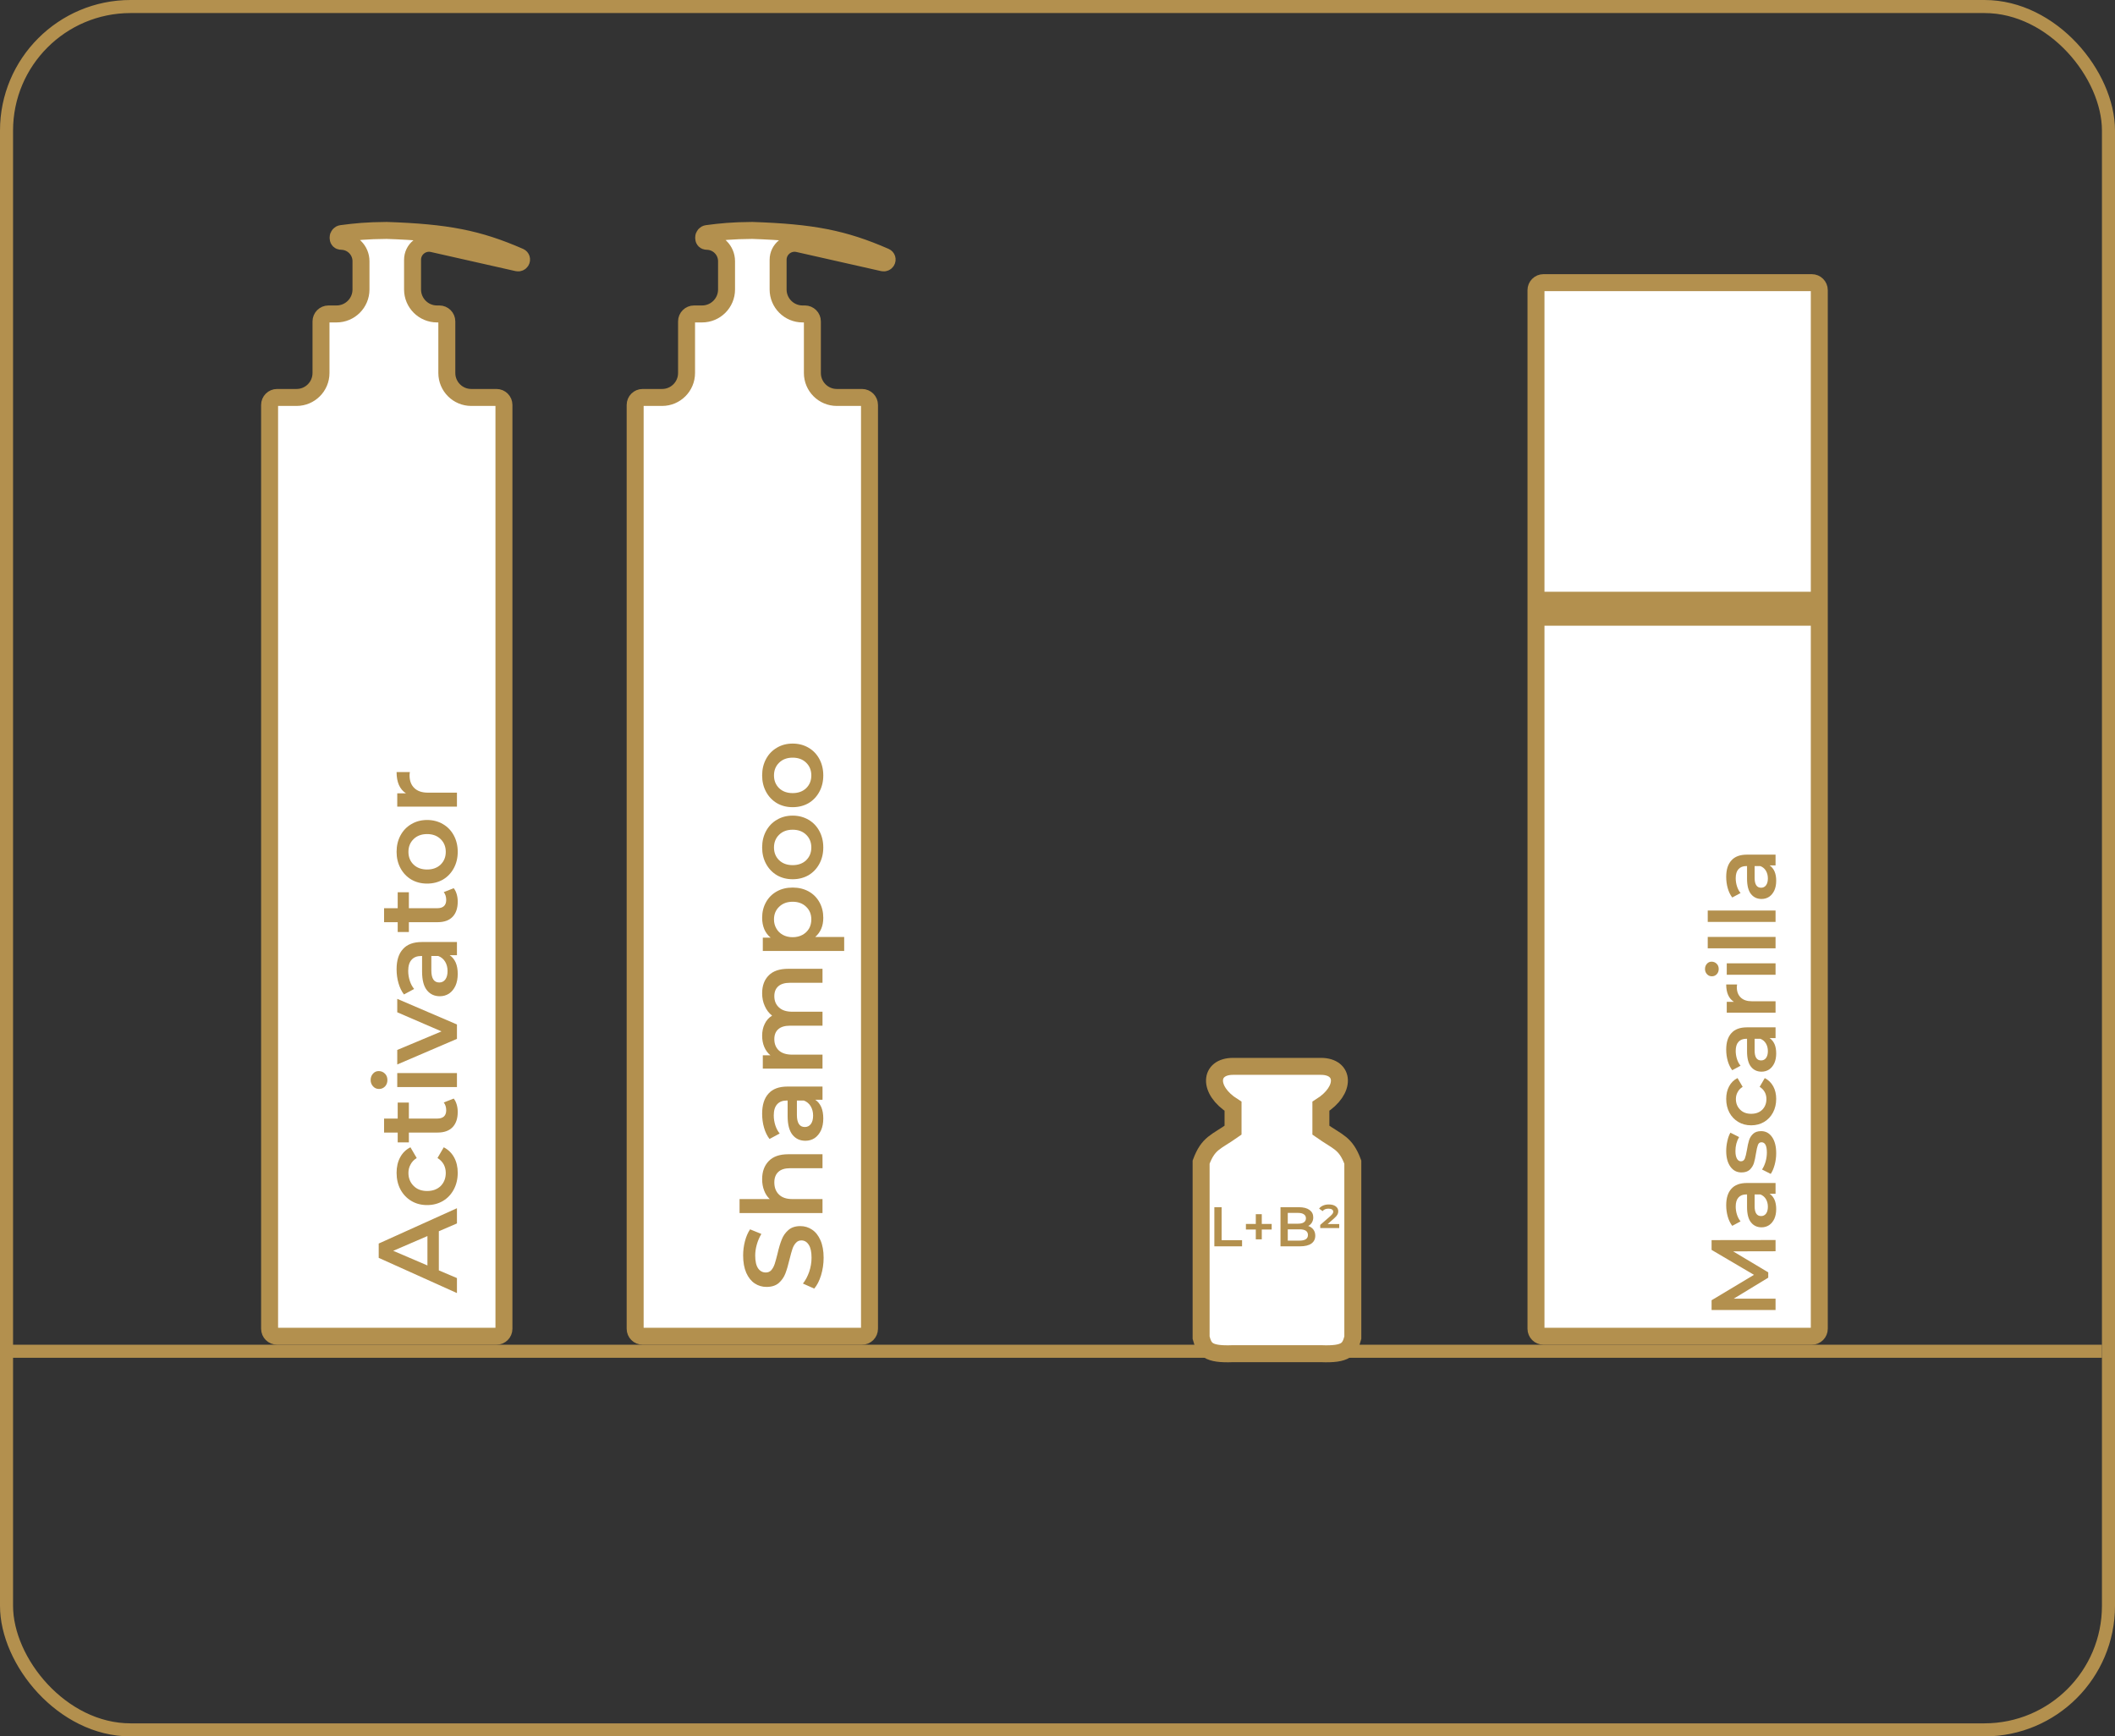 <svg width="162" height="133" viewBox="0 0 162 133" fill="none" xmlns="http://www.w3.org/2000/svg">
<rect x="0" y="0" width="162" height="133" fill="#333333" stroke="none"/>
<line x1="4.37114e-08" y1="103.5" x2="161" y2="103.5" stroke="#B3904E"/>
<path d="M101.174 84.734C103.125 83.5 103.008 81.678 101.174 81.678H98.116H97.504H94.446C92.612 81.678 92.494 83.5 94.446 84.734V86.568C93.132 87.495 92.559 87.524 92 89.013V102.462C92.241 103.334 92.479 103.766 94.446 103.685H97.504H98.116H101.174C103.141 103.766 103.379 103.334 103.62 102.462V89.013C103.061 87.524 102.488 87.495 101.174 86.568V84.734Z" fill="white"/>
<path d="M97.504 81.678H101.174C103.008 81.678 103.125 83.5 101.174 84.734V86.568C102.488 87.495 103.061 87.524 103.62 89.013V102.462C103.379 103.334 103.141 103.766 101.174 103.685H97.504M98.116 81.678H94.446C92.612 81.678 92.494 83.5 94.446 84.734V86.568C93.132 87.495 92.559 87.524 92 89.013V102.462C92.241 103.334 92.479 103.766 94.446 103.685H98.116" stroke="#B3904E" stroke-width="1.3"/>
<path d="M93.014 92.466H93.57V94.992L95.137 94.992V95.463H93.014V92.466ZM97.405 94.178H96.647V94.928H96.189V94.178H95.432V93.75H96.189V93.001H96.647V93.75H97.405V94.178ZM100.204 93.904C100.37 93.959 100.501 94.05 100.598 94.178C100.695 94.304 100.744 94.461 100.744 94.649C100.744 94.909 100.644 95.11 100.444 95.253C100.244 95.393 99.953 95.463 99.571 95.463H98.081L98.081 92.466H99.485C99.839 92.466 100.112 92.536 100.303 92.676C100.494 92.813 100.59 93.003 100.59 93.245C100.59 93.394 100.555 93.525 100.487 93.639C100.418 93.753 100.324 93.842 100.204 93.904ZM98.638 92.903V93.729H99.425C99.619 93.729 99.768 93.695 99.87 93.626C99.976 93.555 100.029 93.452 100.029 93.318C100.029 93.181 99.976 93.078 99.87 93.01C99.768 92.938 99.619 92.903 99.425 92.903H98.638ZM99.537 95.026C99.967 95.026 100.183 94.882 100.183 94.594C100.183 94.305 99.967 94.161 99.537 94.161H98.638V95.026H99.537ZM102.579 93.759V94.063H101.124V93.823L101.89 93.155C101.978 93.075 102.038 93.011 102.07 92.963C102.104 92.911 102.121 92.86 102.121 92.809C102.121 92.74 102.09 92.684 102.027 92.642C101.967 92.599 101.876 92.577 101.753 92.577C101.656 92.577 101.569 92.593 101.492 92.624C101.415 92.656 101.353 92.703 101.308 92.766L101.038 92.573C101.112 92.473 101.212 92.396 101.338 92.342C101.463 92.285 101.612 92.256 101.783 92.256C102.008 92.256 102.185 92.305 102.314 92.402C102.442 92.499 102.506 92.626 102.506 92.783C102.506 92.874 102.484 92.96 102.438 93.04C102.395 93.12 102.308 93.217 102.177 93.331L101.689 93.759H102.579Z" fill="#B3904E"/>
<rect x="0.5" y="0.5" width="161" height="132" rx="9.5" stroke="#B3904E"/>
<path d="M66.6 31.017V101.777C66.6 102.093 66.343 102.35 66.027 102.35H49.223C48.907 102.35 48.65 102.093 48.65 101.777V31.017C48.65 30.7 48.907 30.443 49.223 30.443H50.714C51.749 30.443 52.587 29.605 52.587 28.57V24.62C52.587 24.303 52.844 24.047 53.161 24.047H53.777C54.811 24.047 55.65 23.208 55.65 22.174V20.007C55.65 19.165 54.967 18.482 54.125 18.482C54.001 18.482 53.9 18.381 53.9 18.257V18.185C53.9 18.035 54.011 17.91 54.157 17.89C55.244 17.748 56.074 17.662 57.616 17.65C62.209 17.807 64.608 18.262 67.811 19.662C67.936 19.717 67.996 19.879 67.912 20.015C67.854 20.109 67.742 20.156 67.634 20.132L61.139 18.666C60.35 18.488 59.6 19.088 59.6 19.897V22.174C59.6 23.208 60.439 24.047 61.473 24.047H61.652C61.968 24.047 62.225 24.303 62.225 24.62V28.57C62.225 29.605 63.064 30.443 64.098 30.443H66.027C66.343 30.443 66.6 30.7 66.6 31.017Z" fill="white" stroke="#B3904E" stroke-width="1.3"/>
<path d="M63.086 96.337C63.086 96.8 63.02 97.248 62.889 97.681C62.757 98.11 62.583 98.449 62.366 98.7L61.502 98.315C61.696 98.07 61.855 97.77 61.981 97.416C62.101 97.056 62.161 96.697 62.161 96.337C62.161 95.892 62.09 95.561 61.947 95.344C61.804 95.121 61.616 95.01 61.382 95.01C61.211 95.01 61.071 95.073 60.962 95.198C60.848 95.318 60.76 95.472 60.697 95.661C60.634 95.849 60.563 96.106 60.483 96.431C60.374 96.888 60.266 97.259 60.157 97.544C60.049 97.824 59.881 98.067 59.652 98.272C59.418 98.472 59.104 98.572 58.71 98.572C58.379 98.572 58.08 98.483 57.811 98.306C57.538 98.124 57.321 97.853 57.161 97.493C57.001 97.128 56.921 96.683 56.921 96.157C56.921 95.792 56.967 95.433 57.058 95.079C57.149 94.725 57.281 94.419 57.452 94.162L58.317 94.513C58.163 94.776 58.045 95.05 57.966 95.335C57.886 95.621 57.846 95.898 57.846 96.166C57.846 96.606 57.92 96.934 58.068 97.151C58.217 97.362 58.414 97.467 58.659 97.467C58.83 97.467 58.97 97.407 59.079 97.288C59.187 97.162 59.273 97.005 59.336 96.817C59.398 96.628 59.47 96.371 59.55 96.046C59.652 95.601 59.761 95.236 59.875 94.95C59.983 94.665 60.152 94.422 60.38 94.222C60.608 94.017 60.917 93.914 61.305 93.914C61.636 93.914 61.935 94.005 62.204 94.188C62.472 94.365 62.686 94.636 62.846 95.002C63.006 95.367 63.086 95.812 63.086 96.337ZM58.377 90.319C58.377 89.742 58.545 89.28 58.882 88.932C59.218 88.584 59.718 88.41 60.38 88.41L63 88.41L63 89.48L60.517 89.48C60.117 89.48 59.818 89.574 59.618 89.762C59.413 89.951 59.31 90.219 59.31 90.567C59.31 90.961 59.43 91.272 59.669 91.501C59.903 91.729 60.243 91.843 60.688 91.843L63 91.843L63 92.913L56.647 92.913L56.647 91.843L58.959 91.843C58.77 91.666 58.628 91.449 58.531 91.192C58.428 90.93 58.377 90.639 58.377 90.319ZM58.377 85.305C58.377 84.632 58.539 84.118 58.865 83.764C59.184 83.404 59.669 83.225 60.32 83.225L63 83.225L63 84.235L62.444 84.235C62.643 84.366 62.797 84.555 62.906 84.8C63.009 85.04 63.06 85.331 63.06 85.674C63.06 86.016 63.003 86.316 62.889 86.573C62.769 86.829 62.606 87.029 62.401 87.172C62.19 87.309 61.953 87.377 61.69 87.377C61.279 87.377 60.951 87.226 60.705 86.924C60.454 86.615 60.329 86.133 60.329 85.477L60.329 84.295L60.26 84.295C59.941 84.295 59.695 84.392 59.524 84.586C59.353 84.775 59.267 85.057 59.267 85.434C59.267 85.691 59.307 85.945 59.387 86.196C59.467 86.441 59.578 86.65 59.721 86.821L58.942 87.24C58.759 87.001 58.619 86.712 58.522 86.376C58.425 86.039 58.377 85.682 58.377 85.305ZM62.281 85.451C62.281 85.183 62.221 84.946 62.101 84.74C61.975 84.529 61.798 84.381 61.57 84.295L61.039 84.295L61.039 85.4C61.039 86.016 61.242 86.324 61.647 86.324C61.841 86.324 61.995 86.247 62.11 86.093C62.224 85.939 62.281 85.725 62.281 85.451ZM58.377 76.08C58.377 75.504 58.545 75.047 58.882 74.71C59.213 74.374 59.712 74.205 60.38 74.205L63 74.205L63 75.276L60.517 75.276C60.117 75.276 59.818 75.364 59.618 75.541C59.413 75.718 59.31 75.972 59.31 76.303C59.31 76.663 59.43 76.951 59.669 77.168C59.903 77.385 60.24 77.493 60.68 77.493L63 77.493L63 78.563L60.517 78.563C60.117 78.563 59.818 78.652 59.618 78.829C59.413 79.006 59.31 79.26 59.31 79.591C59.31 79.956 59.427 80.247 59.661 80.464C59.895 80.675 60.234 80.781 60.68 80.781L63 80.781L63 81.851L58.428 81.851L58.428 80.832L59.01 80.832C58.805 80.661 58.648 80.447 58.539 80.19C58.431 79.933 58.377 79.648 58.377 79.334C58.377 78.992 58.442 78.689 58.574 78.426C58.699 78.158 58.887 77.947 59.139 77.793C58.899 77.605 58.713 77.362 58.582 77.065C58.445 76.768 58.377 76.44 58.377 76.08ZM58.377 70.303C58.377 69.858 58.474 69.461 58.668 69.113C58.862 68.759 59.136 68.483 59.49 68.283C59.843 68.083 60.252 67.983 60.714 67.983C61.176 67.983 61.587 68.083 61.947 68.283C62.301 68.483 62.575 68.759 62.769 69.113C62.963 69.461 63.06 69.858 63.06 70.303C63.06 70.92 62.854 71.408 62.444 71.767L64.661 71.767L64.661 72.838L58.428 72.838L58.428 71.819L59.027 71.819C58.81 71.642 58.648 71.425 58.539 71.168C58.431 70.906 58.377 70.617 58.377 70.303ZM62.144 70.423C62.144 70.029 62.013 69.707 61.75 69.456C61.487 69.199 61.142 69.07 60.714 69.07C60.286 69.07 59.941 69.199 59.678 69.456C59.415 69.707 59.284 70.029 59.284 70.423C59.284 70.68 59.344 70.911 59.464 71.117C59.578 71.322 59.744 71.485 59.961 71.605C60.177 71.725 60.428 71.785 60.714 71.785C60.999 71.785 61.251 71.725 61.467 71.605C61.684 71.485 61.853 71.322 61.973 71.117C62.087 70.911 62.144 70.68 62.144 70.423ZM63.06 64.913C63.06 65.376 62.96 65.792 62.76 66.163C62.56 66.534 62.284 66.825 61.93 67.037C61.57 67.242 61.165 67.345 60.714 67.345C60.263 67.345 59.861 67.242 59.507 67.037C59.153 66.825 58.876 66.534 58.676 66.163C58.476 65.792 58.377 65.376 58.377 64.913C58.377 64.445 58.476 64.026 58.676 63.655C58.876 63.284 59.153 62.995 59.507 62.79C59.861 62.579 60.263 62.473 60.714 62.473C61.165 62.473 61.57 62.579 61.93 62.79C62.284 62.995 62.56 63.284 62.76 63.655C62.96 64.026 63.06 64.445 63.06 64.913ZM62.144 64.913C62.144 64.519 62.013 64.194 61.75 63.937C61.487 63.68 61.142 63.552 60.714 63.552C60.286 63.552 59.941 63.68 59.678 63.937C59.415 64.194 59.284 64.519 59.284 64.913C59.284 65.307 59.415 65.632 59.678 65.889C59.941 66.14 60.286 66.266 60.714 66.266C61.142 66.266 61.487 66.14 61.75 65.889C62.013 65.632 62.144 65.307 62.144 64.913ZM63.06 59.395C63.06 59.857 62.96 60.274 62.76 60.645C62.56 61.016 62.284 61.307 61.93 61.518C61.57 61.724 61.165 61.826 60.714 61.826C60.263 61.826 59.861 61.724 59.507 61.518C59.153 61.307 58.876 61.016 58.676 60.645C58.476 60.274 58.377 59.857 58.377 59.395C58.377 58.927 58.476 58.507 58.676 58.136C58.876 57.765 59.153 57.477 59.507 57.271C59.861 57.06 60.263 56.955 60.714 56.955C61.165 56.955 61.57 57.06 61.93 57.271C62.284 57.477 62.56 57.765 62.76 58.136C62.96 58.507 63.06 58.927 63.06 59.395ZM62.144 59.395C62.144 59.001 62.013 58.675 61.75 58.419C61.487 58.162 61.142 58.033 60.714 58.033C60.286 58.033 59.941 58.162 59.678 58.419C59.415 58.675 59.284 59.001 59.284 59.395C59.284 59.789 59.415 60.114 59.678 60.371C59.941 60.622 60.286 60.748 60.714 60.748C61.142 60.748 61.487 60.622 61.75 60.371C62.013 60.114 62.144 59.789 62.144 59.395Z" fill="#B3904E"/>
<path d="M38.6 31.017V101.777C38.6 102.093 38.343 102.35 38.027 102.35H21.223C20.907 102.35 20.65 102.093 20.65 101.777V31.017C20.65 30.7 20.907 30.443 21.223 30.443H22.714C23.749 30.443 24.587 29.605 24.587 28.57V24.62C24.587 24.303 24.844 24.047 25.161 24.047H25.777C26.811 24.047 27.65 23.208 27.65 22.174V20.007C27.65 19.165 26.967 18.482 26.125 18.482C26.001 18.482 25.9 18.381 25.9 18.257V18.185C25.9 18.035 26.011 17.91 26.157 17.89C27.244 17.748 28.074 17.662 29.616 17.65C34.209 17.807 36.608 18.262 39.811 19.662C39.936 19.717 39.996 19.879 39.912 20.015C39.854 20.109 39.742 20.156 39.634 20.132L33.139 18.666C32.35 18.488 31.6 19.088 31.6 19.897V22.174C31.6 23.208 32.439 24.047 33.473 24.047H33.652C33.968 24.047 34.225 24.303 34.225 24.62V28.57C34.225 29.605 35.064 30.443 36.098 30.443H38.027C38.343 30.443 38.6 30.7 38.6 31.017Z" fill="white" stroke="#B3904E" stroke-width="1.3"/>
<path d="M33.613 94.308L33.613 97.305L35 97.895L35 99.043L29.007 96.346L29.007 95.25L35 92.544L35 93.709L33.613 94.308ZM32.74 94.676L30.12 95.806L32.74 96.928L32.74 94.676ZM35.06 89.829C35.06 90.303 34.96 90.728 34.76 91.105C34.56 91.481 34.284 91.775 33.93 91.987C33.57 92.198 33.165 92.303 32.714 92.303C32.263 92.303 31.861 92.198 31.507 91.987C31.153 91.775 30.876 91.484 30.676 91.113C30.476 90.737 30.377 90.308 30.377 89.829C30.377 89.378 30.468 88.984 30.651 88.647C30.833 88.305 31.096 88.048 31.438 87.877L31.918 88.699C31.706 88.83 31.549 88.996 31.447 89.195C31.338 89.389 31.284 89.603 31.284 89.838C31.284 90.237 31.415 90.568 31.678 90.831C31.935 91.093 32.28 91.225 32.714 91.225C33.148 91.225 33.496 91.096 33.758 90.839C34.015 90.577 34.144 90.243 34.144 89.838C34.144 89.603 34.092 89.389 33.99 89.195C33.881 88.996 33.721 88.83 33.51 88.699L33.99 87.877C34.332 88.054 34.598 88.313 34.786 88.656C34.969 88.993 35.06 89.384 35.06 89.829ZM34.752 84.145C34.854 84.27 34.931 84.424 34.983 84.607C35.034 84.784 35.06 84.972 35.06 85.172C35.06 85.674 34.929 86.063 34.666 86.337C34.404 86.611 34.021 86.748 33.519 86.748L31.318 86.748L31.318 87.501L30.462 87.501L30.462 86.748L29.418 86.748L29.418 85.677L30.462 85.677L30.462 84.453L31.318 84.453L31.318 85.677L33.493 85.677C33.716 85.677 33.887 85.623 34.007 85.515C34.121 85.406 34.178 85.249 34.178 85.044C34.178 84.804 34.115 84.604 33.99 84.444L34.752 84.145ZM30.428 83.264L30.428 82.194L35 82.194L35 83.264L30.428 83.264ZM29.674 82.725C29.674 82.919 29.614 83.082 29.495 83.213C29.369 83.344 29.215 83.41 29.032 83.41C28.85 83.41 28.698 83.344 28.578 83.213C28.453 83.082 28.39 82.919 28.39 82.725C28.39 82.531 28.45 82.368 28.57 82.237C28.684 82.106 28.83 82.04 29.007 82.04C29.195 82.04 29.355 82.106 29.486 82.237C29.612 82.362 29.674 82.525 29.674 82.725ZM30.428 76.508L35 78.469L35 79.573L30.428 81.534L30.428 80.421L33.818 79L30.428 77.536L30.428 76.508ZM30.377 74.235C30.377 73.561 30.539 73.048 30.865 72.694C31.184 72.334 31.669 72.154 32.32 72.154L35 72.154L35 73.165L34.444 73.165C34.643 73.296 34.797 73.484 34.906 73.73C35.009 73.969 35.06 74.261 35.06 74.603C35.06 74.946 35.003 75.245 34.889 75.502C34.769 75.759 34.606 75.959 34.401 76.101C34.19 76.238 33.953 76.307 33.69 76.307C33.279 76.307 32.951 76.156 32.705 75.853C32.454 75.545 32.329 75.063 32.329 74.406L32.329 73.225L32.26 73.225C31.941 73.225 31.695 73.322 31.524 73.516C31.353 73.704 31.267 73.987 31.267 74.363C31.267 74.62 31.307 74.874 31.387 75.125C31.467 75.371 31.578 75.579 31.721 75.75L30.942 76.17C30.759 75.93 30.619 75.642 30.522 75.305C30.425 74.968 30.377 74.612 30.377 74.235ZM34.281 74.38C34.281 74.112 34.221 73.875 34.101 73.67C33.975 73.459 33.798 73.31 33.57 73.225L33.039 73.225L33.039 74.329C33.039 74.946 33.242 75.254 33.647 75.254C33.841 75.254 33.995 75.177 34.11 75.023C34.224 74.868 34.281 74.654 34.281 74.38ZM34.752 68.032C34.854 68.158 34.931 68.312 34.983 68.495C35.034 68.672 35.06 68.86 35.06 69.06C35.06 69.562 34.929 69.95 34.666 70.224C34.404 70.498 34.021 70.635 33.519 70.635L31.318 70.635L31.318 71.389L30.462 71.389L30.462 70.635L29.418 70.635L29.418 69.565L30.462 69.565L30.462 68.341L31.318 68.341L31.318 69.565L33.493 69.565C33.716 69.565 33.887 69.511 34.007 69.402C34.121 69.294 34.178 69.137 34.178 68.931C34.178 68.692 34.115 68.492 33.99 68.332L34.752 68.032ZM35.06 65.248C35.06 65.71 34.96 66.127 34.76 66.498C34.56 66.869 34.284 67.16 33.93 67.371C33.57 67.576 33.165 67.679 32.714 67.679C32.263 67.679 31.861 67.576 31.507 67.371C31.153 67.16 30.876 66.869 30.676 66.498C30.476 66.127 30.377 65.71 30.377 65.248C30.377 64.78 30.476 64.36 30.676 63.989C30.876 63.618 31.153 63.33 31.507 63.124C31.861 62.913 32.263 62.807 32.714 62.807C33.165 62.807 33.57 62.913 33.93 63.124C34.284 63.33 34.56 63.618 34.76 63.989C34.96 64.36 35.06 64.78 35.06 65.248ZM34.144 65.248C34.144 64.854 34.013 64.528 33.75 64.272C33.487 64.015 33.142 63.886 32.714 63.886C32.286 63.886 31.941 64.015 31.678 64.272C31.415 64.528 31.284 64.854 31.284 65.248C31.284 65.641 31.415 65.967 31.678 66.224C31.941 66.475 32.286 66.6 32.714 66.6C33.142 66.6 33.487 66.475 33.75 66.224C34.013 65.967 34.144 65.641 34.144 65.248ZM31.096 60.765C30.616 60.457 30.377 59.915 30.377 59.138L31.395 59.138C31.378 59.23 31.37 59.312 31.37 59.387C31.37 59.803 31.492 60.129 31.738 60.363C31.978 60.597 32.326 60.714 32.782 60.714L35 60.714L35 61.784L30.428 61.784L30.428 60.765L31.096 60.765Z" fill="#B3904E"/>
<path d="M117.65 47.275H139.35V101.777C139.35 102.093 139.093 102.35 138.777 102.35H118.223C117.907 102.35 117.65 102.093 117.65 101.777V47.275ZM139.35 45.975H117.65V22.223C117.65 21.907 117.907 21.65 118.223 21.65H138.777C139.093 21.65 139.35 21.907 139.35 22.223V45.975Z" fill="white" stroke="#B3904E" stroke-width="1.3"/>
<path d="M136 95.841L132.752 95.848L135.44 97.458L135.44 97.864L132.794 99.474L136 99.474L136 100.342L131.1 100.342L131.1 99.593L134.348 97.647L131.1 95.736L131.1 94.987L136 94.98L136 95.841ZM132.22 92.312C132.22 91.762 132.353 91.342 132.619 91.052C132.88 90.758 133.277 90.612 133.809 90.612L136 90.612L136 91.438L135.545 91.438C135.708 91.545 135.834 91.699 135.923 91.9C136.007 92.096 136.049 92.334 136.049 92.614C136.049 92.894 136.002 93.138 135.909 93.349C135.811 93.558 135.678 93.722 135.51 93.838C135.337 93.951 135.144 94.007 134.929 94.007C134.593 94.007 134.325 93.883 134.124 93.635C133.919 93.383 133.816 92.989 133.816 92.453L133.816 91.487L133.76 91.487C133.499 91.487 133.298 91.566 133.158 91.725C133.018 91.879 132.948 92.109 132.948 92.418C132.948 92.627 132.981 92.835 133.046 93.04C133.111 93.241 133.202 93.412 133.319 93.552L132.682 93.894C132.533 93.698 132.418 93.463 132.339 93.188C132.26 92.912 132.22 92.621 132.22 92.312ZM135.412 92.431C135.412 92.212 135.363 92.019 135.265 91.85C135.162 91.678 135.018 91.556 134.831 91.487L134.397 91.487L134.397 92.389C134.397 92.894 134.563 93.145 134.894 93.145C135.053 93.145 135.179 93.082 135.272 92.957C135.365 92.831 135.412 92.656 135.412 92.431ZM136.049 88.334C136.049 88.637 136.009 88.933 135.93 89.222C135.851 89.512 135.75 89.743 135.629 89.915L134.964 89.579C135.076 89.412 135.167 89.211 135.237 88.978C135.302 88.74 135.335 88.506 135.335 88.278C135.335 87.755 135.197 87.493 134.922 87.493C134.791 87.493 134.7 87.561 134.649 87.697C134.598 87.827 134.549 88.04 134.502 88.334C134.455 88.641 134.402 88.894 134.341 89.09C134.28 89.281 134.175 89.449 134.026 89.594C133.872 89.734 133.66 89.803 133.389 89.803C133.034 89.803 132.752 89.656 132.542 89.362C132.327 89.064 132.22 88.662 132.22 88.159C132.22 87.902 132.25 87.645 132.311 87.388C132.367 87.132 132.444 86.922 132.542 86.758L133.207 87.094C133.02 87.412 132.927 87.769 132.927 88.165C132.927 88.422 132.967 88.618 133.046 88.754C133.121 88.884 133.221 88.95 133.347 88.95C133.487 88.95 133.587 88.879 133.648 88.74C133.704 88.595 133.758 88.373 133.809 88.075C133.856 87.776 133.909 87.531 133.97 87.34C134.031 87.148 134.133 86.985 134.278 86.85C134.423 86.71 134.628 86.639 134.894 86.639C135.244 86.639 135.524 86.791 135.734 87.094C135.944 87.398 136.049 87.811 136.049 88.334ZM136.049 84.171C136.049 84.558 135.967 84.906 135.804 85.214C135.641 85.522 135.414 85.762 135.125 85.935C134.831 86.108 134.5 86.194 134.131 86.194C133.762 86.194 133.433 86.108 133.144 85.935C132.855 85.762 132.628 85.524 132.465 85.221C132.302 84.913 132.22 84.563 132.22 84.171C132.22 83.802 132.295 83.48 132.444 83.205C132.593 82.925 132.808 82.715 133.088 82.575L133.48 83.247C133.307 83.354 133.179 83.49 133.095 83.653C133.006 83.812 132.962 83.987 132.962 84.178C132.962 84.505 133.069 84.775 133.284 84.99C133.494 85.205 133.776 85.312 134.131 85.312C134.486 85.312 134.77 85.207 134.985 84.997C135.195 84.782 135.3 84.509 135.3 84.178C135.3 83.987 135.258 83.812 135.174 83.653C135.085 83.49 134.955 83.354 134.782 83.247L135.174 82.575C135.454 82.72 135.671 82.932 135.825 83.212C135.974 83.487 136.049 83.807 136.049 84.171ZM132.22 80.391C132.22 79.84 132.353 79.42 132.619 79.131C132.88 78.837 133.277 78.69 133.809 78.69L136 78.69L136 79.516L135.545 79.516C135.708 79.623 135.834 79.777 135.923 79.978C136.007 80.174 136.049 80.412 136.049 80.692C136.049 80.972 136.002 81.217 135.909 81.427C135.811 81.637 135.678 81.8 135.51 81.917C135.337 82.029 135.144 82.085 134.929 82.085C134.593 82.085 134.325 81.961 134.124 81.714C133.919 81.462 133.816 81.067 133.816 80.531L133.816 79.565L133.76 79.565C133.499 79.565 133.298 79.644 133.158 79.803C133.018 79.957 132.948 80.188 132.948 80.496C132.948 80.706 132.981 80.913 133.046 81.119C133.111 81.319 133.202 81.49 133.319 81.63L132.682 81.973C132.533 81.777 132.418 81.541 132.339 81.266C132.26 80.99 132.22 80.699 132.22 80.391ZM135.412 80.51C135.412 80.29 135.363 80.097 135.265 79.929C135.162 79.756 135.018 79.635 134.831 79.565L134.397 79.565L134.397 80.468C134.397 80.972 134.563 81.224 134.894 81.224C135.053 81.224 135.179 81.161 135.272 81.035C135.365 80.909 135.412 80.734 135.412 80.51ZM132.808 76.734C132.416 76.482 132.22 76.038 132.22 75.404L133.053 75.404C133.039 75.478 133.032 75.546 133.032 75.607C133.032 75.947 133.132 76.213 133.333 76.405C133.529 76.596 133.814 76.692 134.187 76.692L136 76.692L136 77.567L132.262 77.567L132.262 76.734L132.808 76.734ZM132.262 74.661L132.262 73.786L136 73.786L136 74.661L132.262 74.661ZM131.646 74.22C131.646 74.379 131.597 74.512 131.499 74.619C131.396 74.727 131.27 74.78 131.121 74.78C130.972 74.78 130.848 74.727 130.75 74.619C130.647 74.512 130.596 74.379 130.596 74.22C130.596 74.062 130.645 73.929 130.743 73.821C130.836 73.714 130.955 73.66 131.1 73.66C131.254 73.66 131.385 73.714 131.492 73.821C131.595 73.924 131.646 74.057 131.646 74.22ZM130.806 72.638L130.806 71.763L136 71.763L136 72.638L130.806 72.638ZM130.806 70.615L130.806 69.74L136 69.74L136 70.615L130.806 70.615ZM132.22 67.163C132.22 66.612 132.353 66.192 132.619 65.903C132.88 65.609 133.277 65.462 133.809 65.462L136 65.462L136 66.288L135.545 66.288C135.708 66.395 135.834 66.549 135.923 66.75C136.007 66.946 136.049 67.184 136.049 67.464C136.049 67.744 136.002 67.989 135.909 68.199C135.811 68.409 135.678 68.572 135.51 68.689C135.337 68.801 135.144 68.857 134.929 68.857C134.593 68.857 134.325 68.733 134.124 68.486C133.919 68.234 133.816 67.84 133.816 67.303L133.816 66.337L133.76 66.337C133.499 66.337 133.298 66.416 133.158 66.575C133.018 66.729 132.948 66.96 132.948 67.268C132.948 67.478 132.981 67.686 133.046 67.891C133.111 68.092 133.202 68.262 133.319 68.402L132.682 68.745C132.533 68.549 132.418 68.313 132.339 68.038C132.26 67.763 132.22 67.471 132.22 67.163ZM135.412 67.282C135.412 67.063 135.363 66.869 135.265 66.701C135.162 66.528 135.018 66.407 134.831 66.337L134.397 66.337L134.397 67.24C134.397 67.744 134.563 67.996 134.894 67.996C135.053 67.996 135.179 67.933 135.272 67.807C135.365 67.681 135.412 67.506 135.412 67.282Z" fill="#B3904E"/>
</svg>
